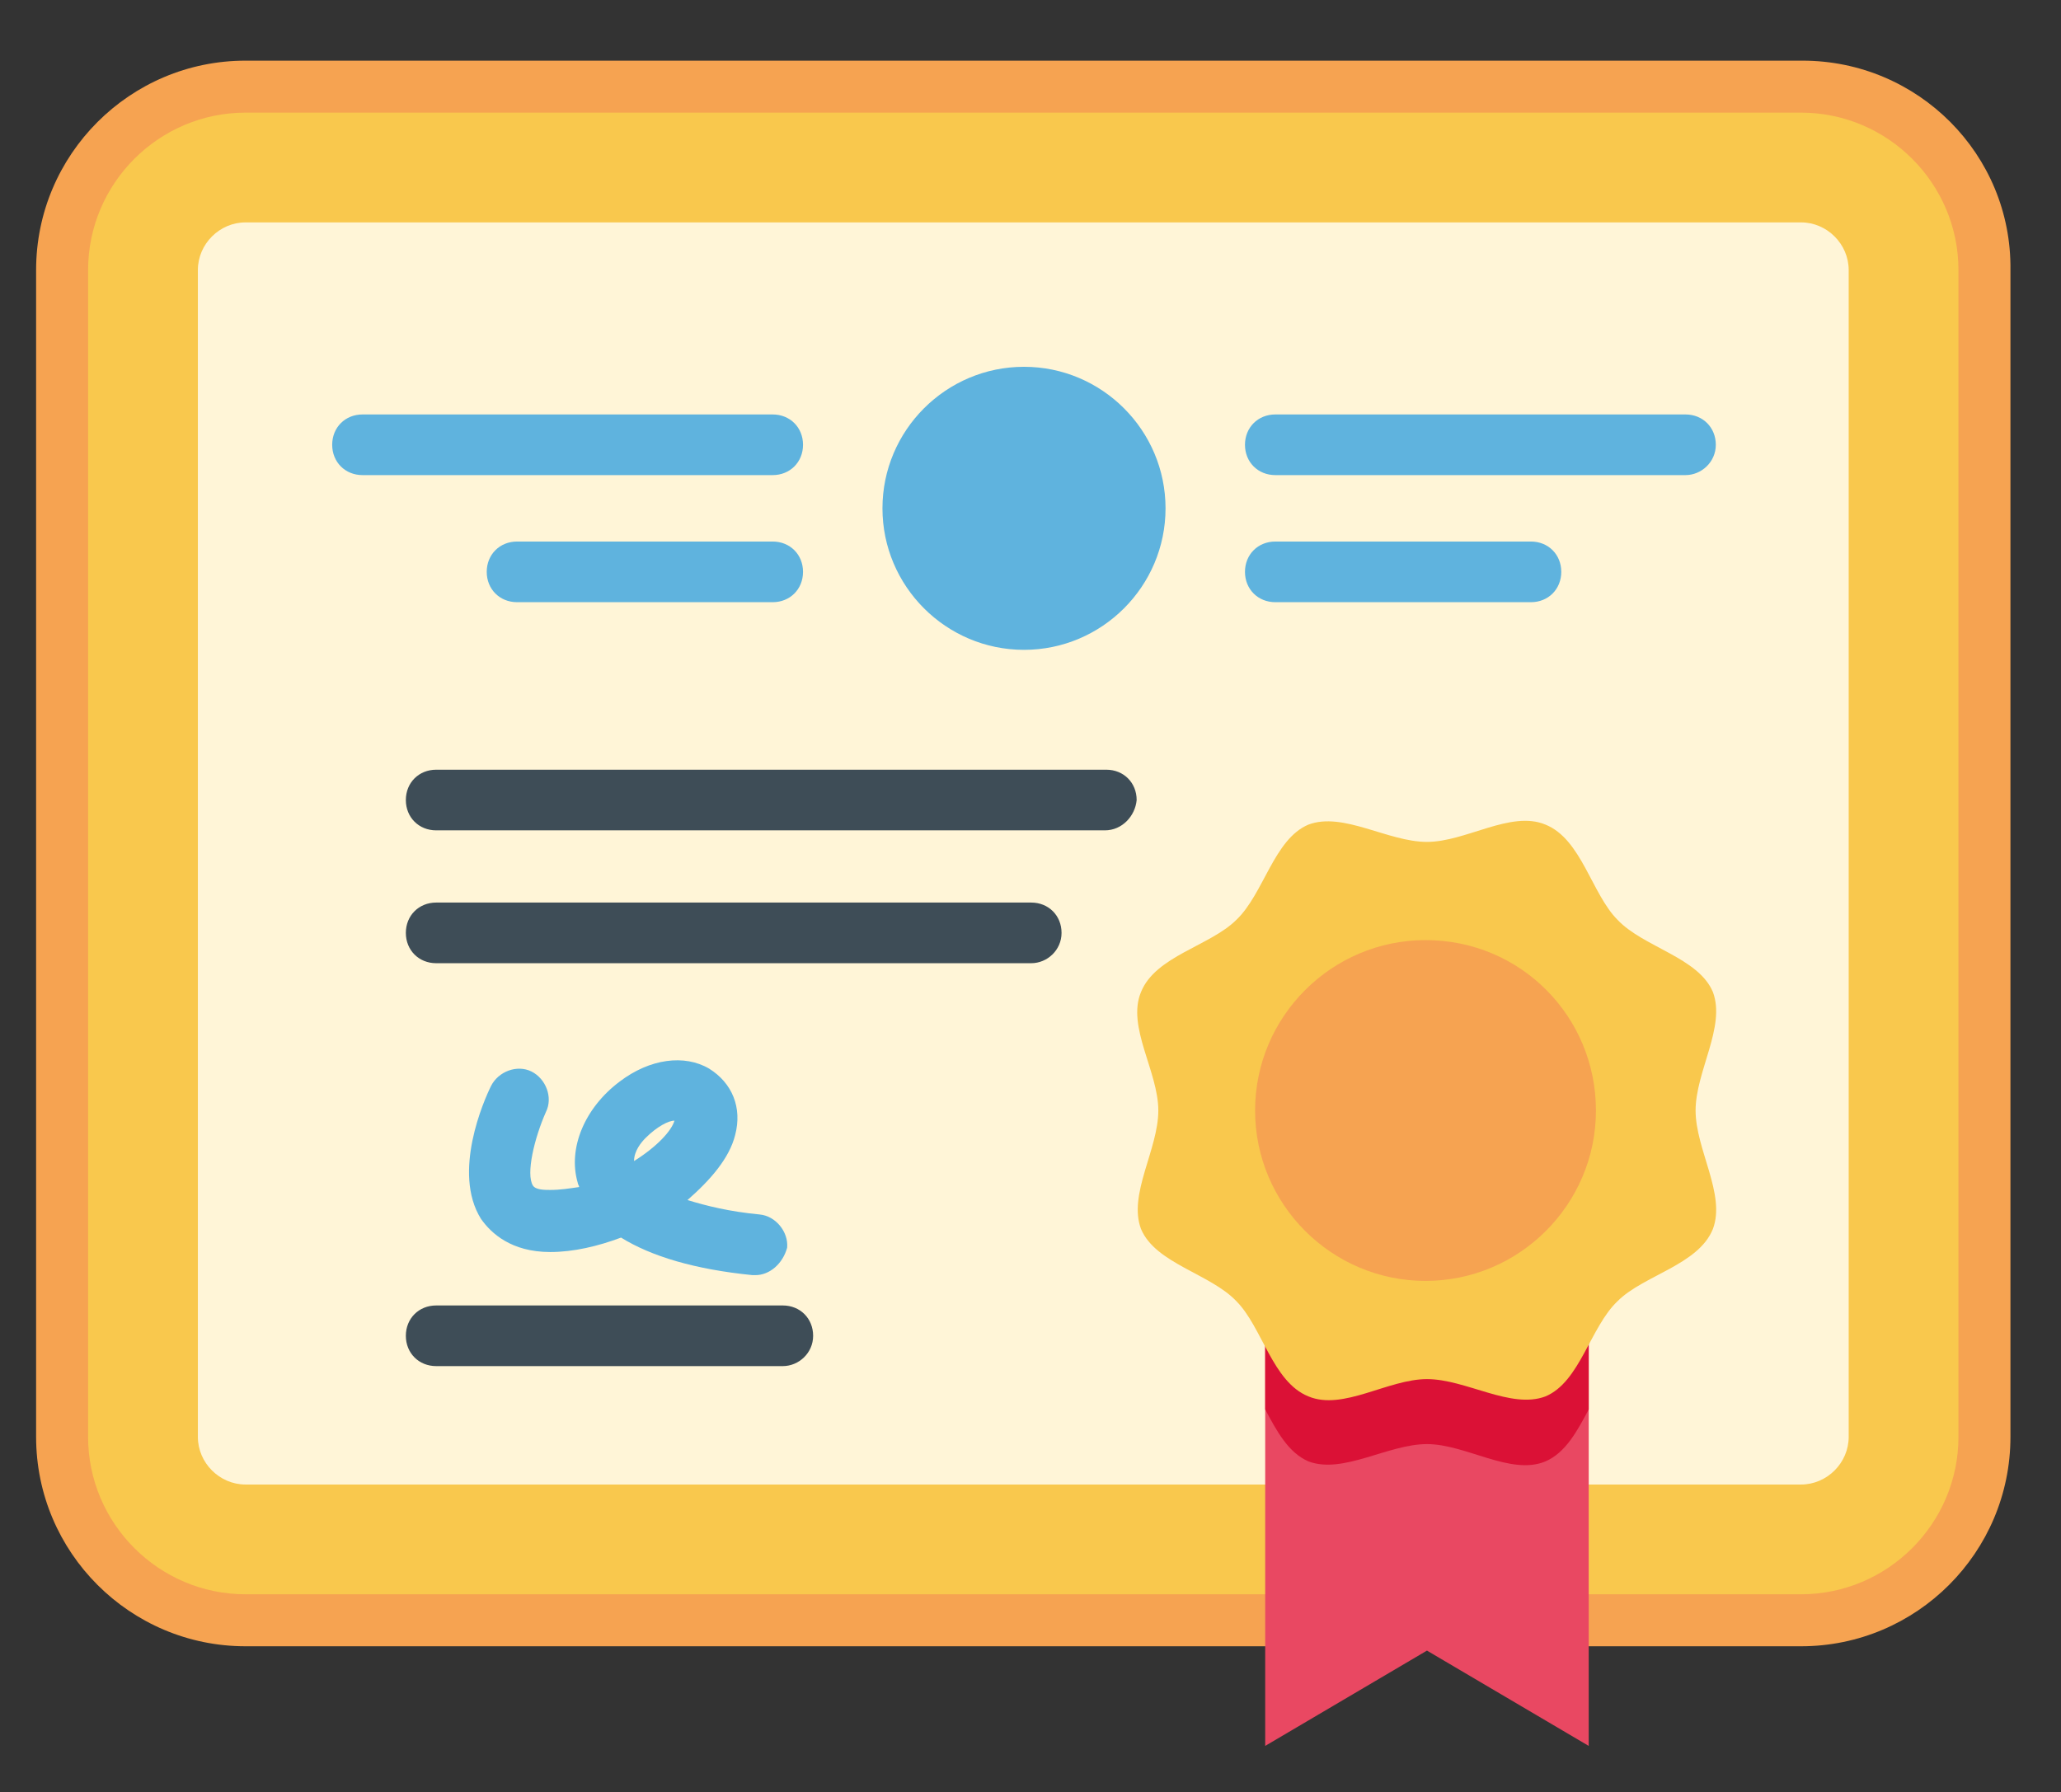 <?xml version="1.0" encoding="utf-8"?>
<!-- Generator: Adobe Illustrator 23.0.6, SVG Export Plug-In . SVG Version: 6.00 Build 0)  -->
<svg version="1.1" id="Calque_1" xmlns="http://www.w3.org/2000/svg" xmlns:xlink="http://www.w3.org/1999/xlink" x="0px" y="0px"
	 viewBox="0 0 142.7 124.1" style="enable-background:new 0 0 142.7 124.1;" xml:space="preserve">
<rect x="0" y="0" width="142.7" height="124.1" fill="#333333" stroke="none"/>
<style type="text/css">
	.st0{fill:#F6A351;}
	.st1{fill:#F9C84D;}
	.st2{fill:#FFF5D7;}
	.st3{fill:#E94862;}
	.st4{fill:#DB1136;}
	.st5{fill:#5FB3DE;}
	.st6{fill:#3E4D57;}
</style>
<g>
	<path class="st0" d="M124.8,4.2H17c-8,0-14.5,6.5-14.5,14.5v80.8c0,8,6.5,14.5,14.5,14.5h107.7c8,0,14.5-6.5,14.5-14.5V18.7
		C139.3,10.7,132.8,4.2,124.8,4.2z"/>
	<path class="st1" d="M17,110.4c-6,0-10.9-4.9-10.9-10.9V18.7c0-6,4.9-10.9,10.9-10.9h107.7c6,0,10.9,4.9,10.9,10.9v80.8
		c0,6-4.9,10.9-10.9,10.9H17z"/>
	<path class="st2" d="M17,102.8c-1.8,0-3.3-1.5-3.3-3.3V18.7c0-1.8,1.5-3.3,3.3-3.3h107.7c1.8,0,3.3,1.5,3.3,3.3v80.8
		c0,1.8-1.5,3.3-3.3,3.3H17z"/>
	<path class="st3" d="M110,93v27.9l-11.2-6.6l-11.2,6.6V93H110z"/>
	<path class="st4" d="M110,93v4.6c-0.8,1.5-1.6,3-3,3.6c-2.4,1-5.5-1.2-8.2-1.2c-2.7,0-5.8,2.1-8.2,1.2c-1.4-0.6-2.2-2.1-3-3.6V93
		H110z"/>
	<path class="st1" d="M117.4,76.9c0-2.7,2.1-5.8,1.2-8.2c-1-2.4-4.8-3.1-6.6-5c-1.8-1.8-2.5-5.6-5-6.6c-2.4-1-5.5,1.2-8.2,1.2
		c-2.7,0-5.8-2.1-8.2-1.2c-2.4,1-3.1,4.8-5,6.6c-1.8,1.8-5.6,2.5-6.6,5c-1,2.4,1.2,5.5,1.2,8.2c0,2.7-2.1,5.8-1.2,8.2
		c1,2.4,4.8,3.1,6.6,5c1.8,1.8,2.5,5.6,5,6.6c2.4,1,5.5-1.2,8.2-1.2c2.7,0,5.8,2.1,8.2,1.2c2.4-1,3.1-4.8,5-6.6
		c1.8-1.8,5.6-2.5,6.6-5C119.5,82.7,117.4,79.6,117.4,76.9z"/>
	<path class="st0" d="M110.5,76.9c0,6.5-5.3,11.8-11.8,11.8c-6.5,0-11.8-5.3-11.8-11.8c0-6.5,5.3-11.8,11.8-11.8
		C105.3,65.1,110.5,70.4,110.5,76.9z"/>
	<g>
		<path class="st5" d="M80.7,35.2c0,5.4-4.4,9.8-9.8,9.8c-5.4,0-9.8-4.4-9.8-9.8s4.4-9.8,9.8-9.8C76.3,25.4,80.7,29.8,80.7,35.2z"/>
		<path class="st5" d="M53.5,32.9H25.1c-1.2,0-2.1-0.9-2.1-2.1c0-1.2,0.9-2.1,2.1-2.1h28.4c1.2,0,2.1,0.9,2.1,2.1
			C55.6,32,54.7,32.9,53.5,32.9z"/>
		<path class="st5" d="M53.5,41.7H35.8c-1.2,0-2.1-0.9-2.1-2.1s0.9-2.1,2.1-2.1h17.7c1.2,0,2.1,0.9,2.1,2.1S54.7,41.7,53.5,41.7z"/>
		<path class="st5" d="M116.7,32.9H88.3c-1.2,0-2.1-0.9-2.1-2.1c0-1.2,0.9-2.1,2.1-2.1h28.4c1.2,0,2.1,0.9,2.1,2.1
			C118.8,32,117.8,32.9,116.7,32.9z"/>
		<path class="st5" d="M106,41.7H88.3c-1.2,0-2.1-0.9-2.1-2.1s0.9-2.1,2.1-2.1H106c1.2,0,2.1,0.9,2.1,2.1S107.2,41.7,106,41.7z"/>
	</g>
	<path class="st6" d="M76.5,57.5H30.2c-1.2,0-2.1-0.9-2.1-2.1c0-1.2,0.9-2.1,2.1-2.1h46.4c1.2,0,2.1,0.9,2.1,2.1
		C78.6,56.5,77.7,57.5,76.5,57.5z"/>
	<path class="st6" d="M71.4,66.7H30.2c-1.2,0-2.1-0.9-2.1-2.1c0-1.2,0.9-2.1,2.1-2.1h41.2c1.2,0,2.1,0.9,2.1,2.1
		C73.5,65.8,72.5,66.7,71.4,66.7z"/>
	<path class="st6" d="M54.2,94.6h-24c-1.2,0-2.1-0.9-2.1-2.1c0-1.2,0.9-2.1,2.1-2.1h24c1.2,0,2.1,0.9,2.1,2.1
		C56.3,93.7,55.3,94.6,54.2,94.6z"/>
	<path class="st5" d="M52.3,88.3c-0.1,0-0.1,0-0.2,0c-4-0.4-7-1.3-9.1-2.6c-1.6,0.6-3.3,1-4.9,1c-2.7,0-4.1-1.3-4.8-2.3
		c-2-3.2,0.2-8.2,0.7-9.2c0.5-1,1.8-1.5,2.8-1c1,0.5,1.5,1.8,1,2.8c-0.8,1.8-1.4,4.3-0.9,5.1c0.2,0.3,0.8,0.3,1.2,0.3
		c0.7,0,1.3-0.1,2-0.2c0-0.1-0.1-0.2-0.1-0.3c-0.7-2.4,0.5-5.2,2.9-7c2.1-1.6,4.5-1.9,6.2-0.9c1.6,1,2.3,2.7,1.8,4.6
		c-0.4,1.6-1.7,3.1-3.3,4.5c1.3,0.4,2.9,0.8,5,1c1.1,0.1,2,1.2,1.9,2.3C54.2,87.5,53.3,88.3,52.3,88.3z M46.7,77.6
		c-0.4,0-1.2,0.4-2,1.2c-0.3,0.3-0.8,0.9-0.8,1.6C45.5,79.4,46.5,78.3,46.7,77.6z"/>
</g>
</svg>
